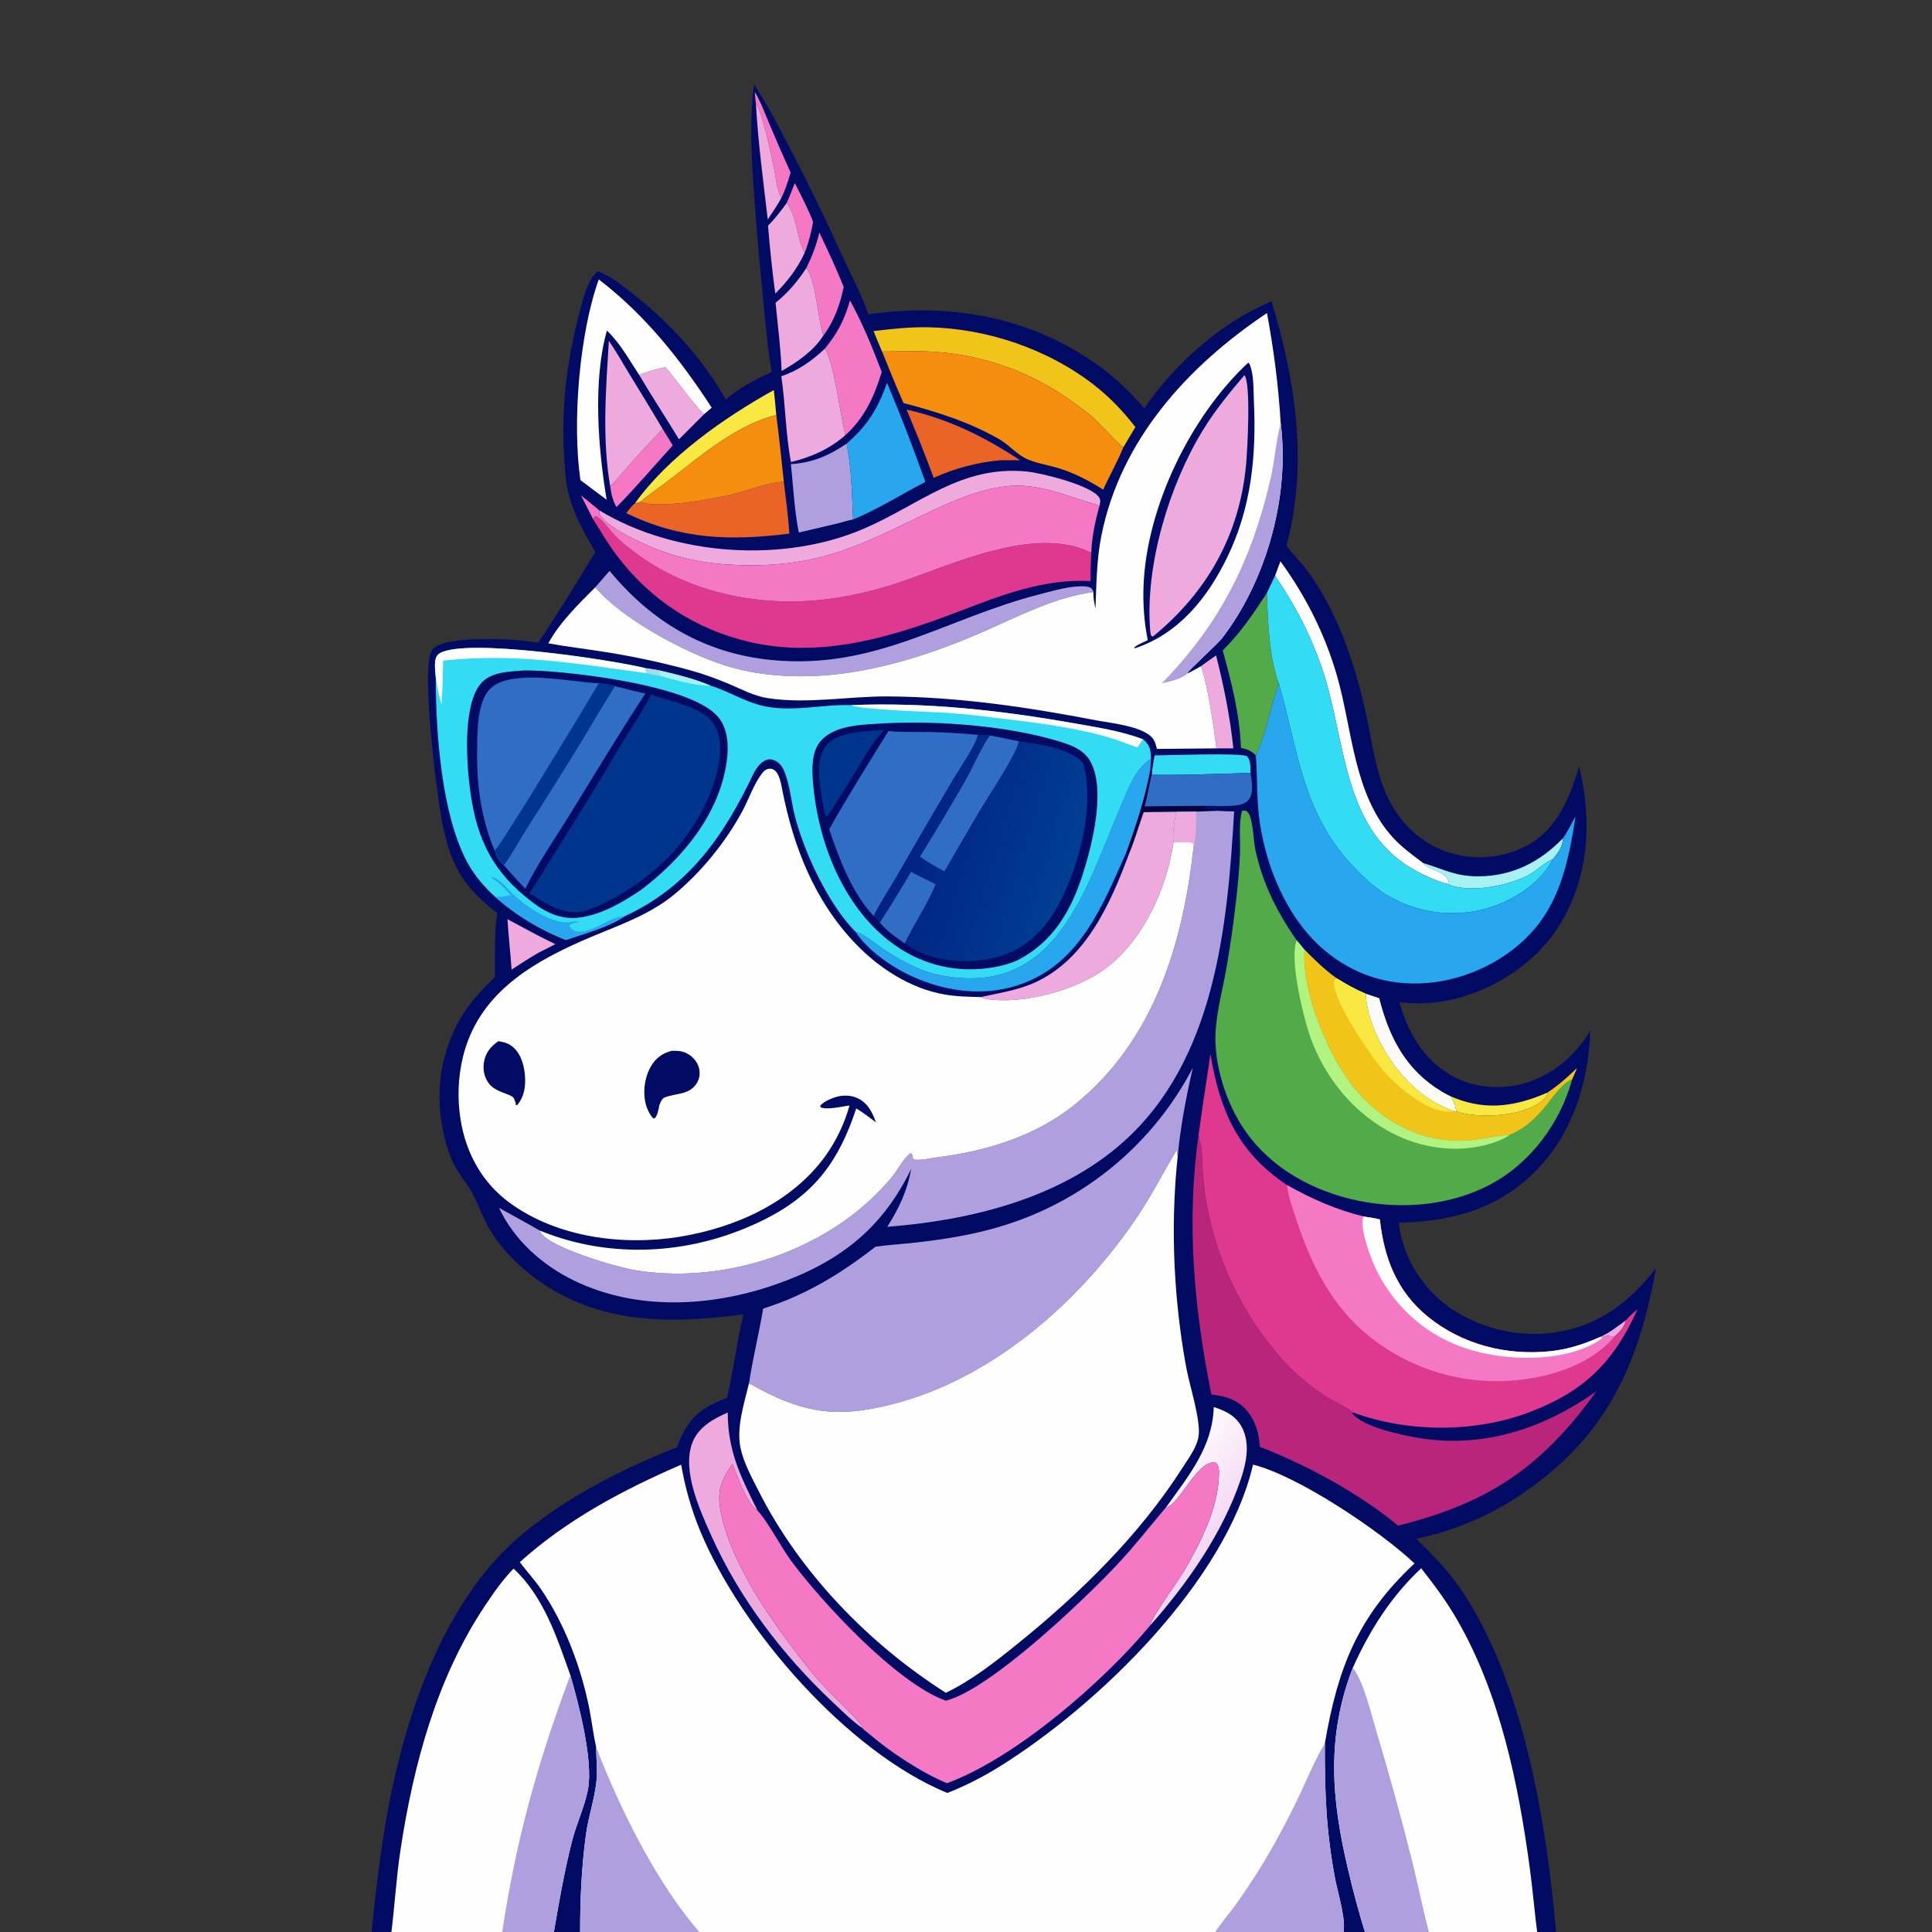 <?xml version="1.0" encoding="utf-8" ?>
<svg xmlns="http://www.w3.org/2000/svg" xmlns:xlink="http://www.w3.org/1999/xlink" width="596" height="596">
	<rect width="100%" height="100%" fill="#333333" stroke="none"/>
	<path fill="#020B64" transform="scale(0.583 0.583)" d="M398.998 44.735C406.122 55.369 411.915 66.697 417.802 78.04Q432.186 105.65 445.033 134.007C449.695 144.145 455.925 155.873 459.477 166.315C503.397 159.948 546.861 167.837 582.971 194.708C591.38 200.965 598.6 208.126 605.494 215.991C622.269 191.851 645.596 171.026 672.778 159.43C685.624 201.293 692.234 245.871 680.746 288.752C683.679 293.145 687.956 296.895 691.165 301.176C699.631 312.47 706.005 324.978 711.1 338.099Q714.803 347.8 717.744 357.759Q720.685 367.718 722.846 377.875C725.386 389.441 727.007 401.497 730.642 412.771C737.088 432.766 751.5 448.44 772.623 452.61C785.889 455.228 800.688 452.64 811.897 444.993C825.24 435.891 831.1 420.491 835.59 405.608C842.473 434.082 840.986 463.621 825.484 489.084C813.251 509.175 791.496 523.334 768.869 528.802C759.355 531.101 750.178 531.288 740.472 530.353C745.11 546.378 753.208 560.84 768.215 569.16C780.22 575.815 794.344 576.903 807.421 572.986C821.975 568.628 833.833 558.261 841.518 545.311C840.583 573.632 831.295 602.352 810.117 622.03C789.754 640.951 767.064 646.07 740.053 647.089Q740.259 648.68 740.544 650.259Q740.829 651.839 741.191 653.402Q741.553 654.965 741.992 656.508Q742.431 658.052 742.946 659.571Q743.461 661.091 744.05 662.584Q744.639 664.076 745.301 665.538Q745.963 667 746.696 668.427Q747.429 669.854 748.232 671.243Q749.035 672.633 749.906 673.981Q750.776 675.329 751.712 676.632Q752.648 677.935 753.647 679.191Q754.646 680.447 755.706 681.651Q756.766 682.856 757.884 684.007Q759.002 685.158 760.176 686.252Q761.349 687.347 762.575 688.382Q763.801 689.417 765.077 690.39Q766.608 691.526 768.192 692.587Q769.776 693.648 771.41 694.63Q773.044 695.613 774.724 696.514Q776.403 697.416 778.125 698.235Q779.846 699.054 781.606 699.788Q783.365 700.522 785.158 701.17Q786.951 701.817 788.774 702.377Q790.596 702.937 792.444 703.407Q794.291 703.877 796.159 704.257Q798.028 704.637 799.912 704.926Q801.797 705.214 803.693 705.411Q805.589 705.607 807.493 705.711Q809.396 705.815 811.303 705.827Q813.209 705.838 815.114 705.757Q817.018 705.675 818.917 705.501Q820.815 705.327 822.703 705.061C845.672 701.755 862.351 689.011 876.262 671.029C867.392 720.88 850.66 759.058 807.577 788.929Q804.315 791.238 800.938 793.376Q797.562 795.514 794.08 797.475Q790.597 799.436 787.018 801.215Q783.44 802.993 779.774 804.586Q776.108 806.178 772.365 807.579Q768.623 808.98 764.812 810.186Q761.002 811.392 757.135 812.4Q753.268 813.408 749.354 814.216C757.493 822.11 765.203 829.847 771.756 839.17C806.125 888.068 818.499 965.331 823.556 1024L813.592 1024L756.569 1024L722.781 1024L710.426 1024L641.912 1024L371.596 1024L306.974 1024L292.781 1024L265.492 1024L206.897 1024L196.484 1024C199.017 998.521 201.958 972.971 207.194 947.882C217.253 899.679 237.629 843.713 276.794 811.429C300.974 791.498 329.302 777.28 358.27 765.745C362.102 754.776 367.295 747.626 377.946 742.526C380.16 741.466 382.435 740.525 384.7 739.582C388.168 725.024 389.879 710.062 393.357 695.475C353.753 700.739 314.996 700.856 281.586 675.144C271.383 667.291 262.358 657.58 256.667 645.957C254.275 641.074 252.396 635.809 249.756 631.068C247.504 627.023 244.516 623.36 242.076 619.421C236.985 611.202 234.411 600.416 233.198 590.924C230.489 569.732 236.054 547.52 249.231 530.61C253.05 525.71 257.399 521.349 261.884 517.069C261.947 506.001 261.445 494.022 263.099 483.07C239.451 465.357 235.694 448.861 231.696 420.818C229.924 408.385 223.033 352.076 228.659 344.058C231.155 340.502 237.926 339.467 242.006 338.973C254.502 337.459 272.486 338.044 284.851 340.082C295.221 324.237 305.247 308.384 314.974 292.139C309.598 282.823 304.035 272.846 301.136 262.452C299.439 256.368 299.068 249.915 298.624 243.636C296.732 216.88 299.794 190.948 306.738 165.077C308.719 157.7 310.429 148.866 316.245 143.49C322.816 145.932 328.602 150.528 334.084 154.816C354.039 170.425 371.597 189.322 384.061 211.454C390.47 205.485 400.38 200.547 408.31 196.805C405.54 179.839 404.255 162.365 402.572 145.249Q400.519 124.286 399.073 103.273C397.636 83.606 396.429 64.37 398.998 44.735Z"/>
	<path fill="#EAD" transform="scale(0.583 0.583)" d="M860.371 698.563C859.49 702.461 856.911 704.863 854.068 707.488C852.133 706.963 850.291 706.426 848.45 707.511C848.235 707.637 848.043 707.797 847.839 707.941L846.895 707.368C851.75 705.205 856.087 701.673 860.371 698.563Z"/>
	<path fill="#F578C5" transform="scale(0.583 0.583)" d="M420.581 96.859C423.955 103.594 427.519 110.361 430.248 117.39C429.249 123.154 427.894 128.462 425.738 133.901C421.398 125.729 421.923 114.809 416.261 107.437C417.763 103.931 419.238 100.429 420.581 96.859Z"/>
	<path fill="#F578C5" transform="scale(0.583 0.583)" d="M399.393 48.668C402.633 53.99 404.845 60.261 407.285 65.993Q412.625 78.738 418.354 91.313C416.986 95.837 415.611 100.401 413.491 104.643C411.08 100.869 410.625 94.303 409.728 89.882C408.455 83.608 403.448 59.137 399.981 54.913C399.736 52.83 399.487 50.764 399.393 48.668Z"/>
	<path fill="#F9E842" transform="scale(0.583 0.583)" d="M818.952 578.066C818.427 580.717 816.56 582.241 814.334 583.723C804.11 590.528 785.389 591.61 773.662 589.008C772.647 588.782 771.664 588.525 770.685 588.172C770.498 587.35 770.293 586.534 770.095 585.715C769.547 583.447 768.874 581.988 767.522 580.073Q768.86 580.656 770.223 581.177C787.254 587.813 802.665 585.193 818.952 578.066Z"/>
	<path fill="#EAD" transform="scale(0.583 0.583)" d="M399.981 54.913C403.448 59.137 408.455 83.608 409.728 89.882C410.625 94.303 411.08 100.869 413.491 104.643C411.394 108.609 408.687 112.362 406.245 116.129C403.888 95.76 401.132 75.394 399.981 54.913Z"/>
	<path fill="#EAD" transform="scale(0.583 0.583)" d="M268.529 486.375C276.919 490.915 285.226 495.496 293.857 499.572C290.938 501.178 287.901 502.616 284.925 504.119C280.085 506.956 275.397 509.998 270.699 513.061C270.106 504.156 269.058 495.292 268.529 486.375Z"/>
	<path fill="#A8F1F2" transform="scale(0.583 0.583)" d="M826.956 443.611C827.116 447.56 824.267 451.687 821.679 454.493C821.619 454.557 821.553 454.614 821.49 454.675C821.306 454.756 821.122 454.834 820.939 454.918C816.621 456.888 813.453 460.441 809.331 462.739C798.964 468.52 779.037 472.517 767.588 468.438C767.232 468.311 766.773 468.061 766.455 467.899L766.706 467.073C765.088 460.366 756.701 461.244 753.056 456.668C764.268 460.043 770.264 463.841 782.753 463.699C800.381 463.499 814.853 456.116 826.956 443.611Z"/>
	<path fill="#EAD" transform="scale(0.583 0.583)" d="M635.403 352.555C638.086 350.656 640.739 348.644 643.489 346.849C647.644 363.298 650.847 379.132 652.621 395.998L643.681 395.99C642.438 386.108 638.853 360.395 635.403 352.555Z"/>
	<path fill="#F578C5" transform="scale(0.583 0.583)" d="M350.592 226.897L355.975 235.681C346.117 246.544 336.487 257.877 326.201 268.328C324.168 264.732 323.447 261.373 322.889 257.355C326.057 254.175 328.865 250.555 331.853 247.2Q341.059 236.898 350.592 226.897Z"/>
	<defs>
		<linearGradient id="gradient_0" gradientUnits="userSpaceOnUse" x1="753.255" y1="553.722" x2="736.794" y2="562.012">
			<stop offset="0" stop-color="#FBFDEE"/>
			<stop offset="1" stop-color="#FAF9FC"/>
		</linearGradient>
	</defs>
	<path fill="url(#gradient_0)" transform="scale(0.583 0.583)" d="M722.569 525.786Q726.2 526.969 729.812 528.207C735.093 548.994 743.953 566.232 762.894 577.592Q765.16 578.922 767.522 580.073C768.874 581.988 769.547 583.447 770.095 585.715C770.293 586.534 770.498 587.35 770.685 588.172L769.483 587.96C761.696 585.598 753.936 580.51 747.934 575.098C735.261 563.671 723.511 543.062 722.569 525.786Z"/>
	<path fill="#33DCF2" transform="scale(0.583 0.583)" d="M610.919 399.714C618.897 399.642 655.335 398.308 659.815 400.091C661.922 402.507 661.615 405.893 661.734 408.923C644.222 409.473 626.888 410.225 609.357 409.966L609.659 407.496Q610.346 403.614 610.919 399.714Z"/>
	<path fill="#F578C5" transform="scale(0.583 0.583)" d="M433.549 123.047C438.045 132.531 442.527 142.068 446.442 151.811C444.487 161.131 441.466 169.873 435.657 177.54C432.654 168.795 431.826 148.091 426.653 141.872C429.651 135.747 432.001 129.706 433.549 123.047Z"/>
	<path fill="#EAD" transform="scale(0.583 0.583)" d="M416.261 107.437C421.923 114.809 421.398 125.729 425.738 133.901C421.784 142.26 416.749 148.849 410.228 155.346Q407.837 137.421 406.387 119.395C410.074 115.796 413.215 111.578 416.261 107.437Z"/>
	<path fill="#EAD" transform="scale(0.583 0.583)" d="M338.222 198.408C342.807 196.506 347.217 195.178 352.101 194.302C359.075 202.31 365.123 211.679 372.515 219.193L359.27 232.479C352.363 221.058 345.034 209.881 338.222 198.408Z"/>
	<path fill="#F9E842" transform="scale(0.583 0.583)" d="M335.968 266.359C353.52 241.753 383.353 220.889 409.463 206.398C409.994 210.759 410.344 215.151 410.755 219.526C389.504 225.176 372.208 240.029 355.17 253.201C349.811 257.344 343.976 261.183 338.844 265.569L335.968 266.359Z"/>
	<path fill="#EAD" transform="scale(0.583 0.583)" d="M426.653 141.872C431.826 148.091 432.654 168.795 435.657 177.54C430.652 185.578 421.678 191.778 413.572 196.296C413.149 184.323 411.54 172.147 410.375 160.216C417.113 154.73 421.864 149.111 426.653 141.872Z"/>
	<path fill="#EA6428" transform="scale(0.583 0.583)" d="M479.697 216.749C501.87 221.644 520.888 231.127 539.773 243.528L529.556 243.516Q524.96 243.916 520.415 244.705Q515.87 245.494 511.408 246.667Q506.946 247.839 502.6 249.387Q498.254 250.934 494.055 252.845Q487.298 234.629 479.697 216.749Z"/>
	<path fill="#306DC5" transform="scale(0.583 0.583)" d="M608.635 407.446L609.659 407.496L609.357 409.966C626.888 410.225 644.222 409.473 661.734 408.923C662.283 413.179 663.59 419.3 660.855 422.996C659.238 425.182 656.403 425.935 653.833 426.207C648.918 426.726 643.723 426.429 638.778 426.384L638.38 427.455C640.526 428.675 642.358 427.508 644.613 429.051L632.944 429.462L622.508 429.566L605.182 429.764C602.579 437.035 600.427 444.705 597.417 451.792L595.563 452.004C600.979 437.288 605.716 422.876 608.635 407.446Z"/>
	<path fill="#020041" transform="scale(0.583 0.583)" d="M608.635 407.446L609.659 407.496L609.357 409.966C608.061 415.519 607.146 421.172 605.667 426.679Q622.222 426.445 638.778 426.384L638.38 427.455C640.526 428.675 642.358 427.508 644.613 429.051L632.944 429.462L622.508 429.566L605.182 429.764C602.579 437.035 600.427 444.705 597.417 451.792L595.563 452.004C600.979 437.288 605.716 422.876 608.635 407.446Z"/>
	<path fill="#F578C5" transform="scale(0.583 0.583)" d="M436.385 184.566C443.145 176.381 446.864 169.212 449.77 158.999C456.274 170.748 461.813 184.269 466.55 196.838C462.659 209.699 457.491 221.096 447.302 230.295C444.659 220.081 441.317 191.312 436.385 184.566Z"/>
	<path fill="#B09FDE" transform="scale(0.583 0.583)" d="M447.986 234.736C450.625 247.844 450.807 261.561 451.403 274.88C448.47 275.384 445.455 276.448 442.539 277.137L422.693 281.764C420.263 269.994 419.831 257.531 418.465 245.582C429.714 244.944 438.743 241.052 447.986 234.736Z"/>
	<defs>
		<linearGradient id="gradient_1" gradientUnits="userSpaceOnUse" x1="647.843" y1="809.88" x2="613.707" y2="782.435">
			<stop offset="0" stop-color="#F4D6F3"/>
			<stop offset="1" stop-color="#FEFAFE"/>
		</linearGradient>
	</defs>
	<path fill="url(#gradient_1)" transform="scale(0.583 0.583)" d="M642.241 744.542C648.561 746.515 654.017 749.218 657.22 755.375C661.594 763.786 659.493 774.023 656.625 782.553C647.042 811.063 628.394 837.745 608.617 860.095C608.705 856.718 623.408 836.611 626.339 831.63C635.003 816.907 644.314 798.645 644.96 781.392C645.052 778.929 645.284 775.973 643.51 774.056C634.085 771.559 624.35 795.535 617.708 797.359C617.515 797.412 617.31 797.406 617.112 797.43C628.88 780.993 641.657 765.69 642.241 744.542Z"/>
	<path fill="#EAD" transform="scale(0.583 0.583)" d="M322.889 257.355C318.519 232.159 320.625 205.747 322.173 180.366C325.994 185.852 329.315 191.837 332.803 197.546Q341.815 212.151 350.592 226.897Q341.059 236.898 331.853 247.2C328.865 250.555 326.057 254.175 322.889 257.355Z"/>
	<path fill="#FEFEFE" transform="scale(0.583 0.583)" d="M677.529 297.007C691.016 315.585 701.054 335.468 707.442 357.548C715.645 385.903 716.191 420.561 737.224 443.378C741.894 448.445 747.569 452.536 753.056 456.668C756.701 461.244 765.088 460.366 766.706 467.073L766.455 467.899C760.701 466.446 754.919 463.813 749.687 461.038C711.564 440.815 712.28 395.554 701.335 359.287C695.402 339.627 686.299 321.58 674.679 304.67L677.529 297.007Z"/>
	<path fill="#EAD" transform="scale(0.583 0.583)" d="M436.385 184.566C441.317 191.312 444.659 220.081 447.302 230.295C438.874 237.643 429.327 241.846 418.534 244.491C415.66 229.616 415.654 214.101 413.425 199.099C422.312 196.121 429.608 190.971 436.385 184.566Z"/>
	<path fill="#53AA48" transform="scale(0.583 0.583)" d="M646.993 344.163C656.374 334.944 663.217 324.723 670.357 313.785C670.917 329.091 671.434 347.23 676.697 361.718C672.262 374.276 670.238 387.689 664.523 399.768C661.976 397.086 660.126 396.533 656.637 395.736C656.059 378.392 651.619 360.795 646.993 344.163Z"/>
	<path fill="#EAD" transform="scale(0.583 0.583)" d="M385.078 747.421C385.117 768.085 391.991 781.377 400.835 799.313C395.13 795.909 390.184 780.975 387.586 774.654C382.042 782.243 379.487 788.258 381.005 797.804C385.113 823.64 404.726 852.574 420.332 873.235C425.127 879.584 430.059 885.944 435.525 891.734C441.819 898.401 448.68 904.614 454.728 911.5C455.54 912.424 456.251 913.145 456.363 914.439C450.766 910.595 445.6 905.359 440.651 900.711C414.044 875.725 391.204 845.731 376.258 812.308C370.227 798.819 360.538 777.63 366.516 762.986C369.756 755.048 377.622 750.67 385.078 747.421Z"/>
	<path fill="#EA6428" transform="scale(0.583 0.583)" d="M414.757 254.933C415.804 264.019 417.145 273.226 417.675 282.353C386.755 286.246 360.163 285.562 331.369 271.507C332.658 269.972 334.349 267.441 335.968 266.359L338.844 265.569C348.441 269.386 378.212 264 389.283 261.115C397.33 259.019 406.518 255.301 414.757 254.933Z"/>
	<path fill="#29A7EE" transform="scale(0.583 0.583)" d="M469.357 202.536Q480.256 228.467 489.628 254.988C476.881 261.59 464.682 269.406 451.403 274.88C450.807 261.561 450.625 247.844 447.986 234.736C458.875 225.396 464.687 216.017 469.357 202.536Z"/>
	<path fill="#F58D0E" transform="scale(0.583 0.583)" d="M410.755 219.526C412.327 231.288 413.462 243.136 414.757 254.933C406.518 255.301 397.33 259.019 389.283 261.115C378.212 264 348.441 269.386 338.844 265.569C343.976 261.183 349.811 257.344 355.17 253.201C372.208 240.029 389.504 225.176 410.755 219.526Z"/>
	<path fill="#29A7EE" transform="scale(0.583 0.583)" d="M452.662 493.011C456.774 493.837 463.865 499.871 467.67 502.371C476.752 508.339 486.612 513.902 497.389 516.025C558.965 528.156 573.951 471.237 592.981 426.81C596.62 418.315 600.509 407.085 608.613 401.801C608.761 401.705 608.913 401.612 609.062 401.517L608.635 407.446C605.716 422.876 600.979 437.288 595.563 452.004C583.277 479.258 571.867 508.688 541.605 520.256C522.376 527.607 501.447 525.114 482.962 516.779C472.126 511.894 459.26 503.079 452.662 493.011Z"/>
	<path fill="#F0C419" transform="scale(0.583 0.583)" d="M462.228 175.174C471.741 174.048 481.15 173.012 490.751 173.161C522.054 173.648 554.838 184.738 579.46 204.138C587.509 210.48 594.533 217.885 600.785 225.983L594.393 236.705C589.244 232.481 584.823 227.174 580.08 222.495C576.292 218.759 571.726 215.606 567.394 212.519Q565.471 211.12 563.501 209.787Q561.532 208.454 559.518 207.189Q557.504 205.924 555.448 204.729Q553.392 203.534 551.296 202.41Q549.2 201.285 547.067 200.233Q544.934 199.181 542.767 198.203Q540.599 197.224 538.399 196.321Q536.2 195.417 533.97 194.589Q531.741 193.761 529.484 193.009Q527.228 192.258 524.947 191.584Q522.667 190.91 520.364 190.315Q518.062 189.719 515.74 189.203Q513.419 188.686 511.081 188.249Q508.743 187.813 506.392 187.456Q504.04 187.099 501.678 186.823Q499.316 186.547 496.946 186.352C487.013 185.436 476.716 185.959 466.738 186.014C465.214 182.414 463.621 178.826 462.228 175.174Z"/>
	<path fill="#EAD" transform="scale(0.583 0.583)" d="M317.174 270.088C356.952 294.125 414.235 298.147 456.978 279.805C486.684 267.057 508.356 246.145 543.187 249.484C550.6 250.194 577.541 256.689 581.635 263.285C582.576 264.801 582.083 265.884 581.823 267.535C565.404 262.96 549.511 255.17 532.023 257.354C517.02 259.227 502.72 265.618 489.2 272.114C456.278 287.931 435.719 298.947 397.939 299.088C380.648 299.152 364.31 297.104 348.077 290.839C340.251 287.818 321.583 279.469 317.194 272.225C317.18 271.519 317.132 270.792 317.174 270.088Z"/>
	<path fill="#FEFEFE" transform="scale(0.583 0.583)" d="M316.828 147.855C341.208 166.478 360.009 190.161 376.598 215.73L372.515 219.193C365.123 211.679 359.075 202.31 352.101 194.302C347.217 195.178 342.807 196.506 338.222 198.408C332.891 190.347 328.196 181.652 321.135 174.927C313.62 201.472 316.481 237.425 321.008 264.426C316.37 260.971 311.679 257.569 307.124 254.006C302.704 223.72 306.538 176.587 316.828 147.855Z"/>
	<path fill="#B09FDE" transform="scale(0.583 0.583)" d="M322.538 302.074C344.962 329.21 373.105 345.837 408.408 349.252C463.721 354.603 500.258 327.079 550.768 314.278C557.991 312.448 566.582 309.831 574.04 310.285C575.52 310.375 577.194 310.674 578.067 312C578.277 312.319 578.43 312.871 578.548 313.242C558.527 316.057 541.236 324.957 523.077 333.031C488.091 348.587 448.808 360.754 410.105 357.232Q403.243 356.675 396.486 355.353Q389.73 354.031 383.164 351.961C362.253 345.282 328.812 327.288 314.998 310.741L322.538 302.074Z"/>
	<path fill="#EAD" transform="scale(0.583 0.583)" d="M605.182 429.764L622.508 429.566C621.335 434.657 620.456 440.56 620.937 445.779C617.482 469.963 605.058 497.245 585.277 512.228C569.795 523.955 541.517 531.54 522.354 528.671C521.064 528.478 520.138 528.218 518.991 527.579C528.675 525.407 538.694 523.975 547.78 519.805C574.731 507.434 587.646 477.947 597.417 451.792C600.427 444.705 602.579 437.035 605.182 429.764Z"/>
	<path fill="#F58D0E" transform="scale(0.583 0.583)" d="M466.738 186.014C476.716 185.959 487.013 185.436 496.946 186.352Q499.316 186.547 501.678 186.823Q504.04 187.099 506.392 187.456Q508.743 187.813 511.081 188.249Q513.419 188.686 515.74 189.203Q518.062 189.719 520.364 190.315Q522.667 190.91 524.947 191.584Q527.228 192.258 529.484 193.009Q531.741 193.761 533.97 194.589Q536.2 195.417 538.399 196.321Q540.599 197.224 542.767 198.203Q544.934 199.181 547.067 200.233Q549.2 201.285 551.296 202.41Q553.392 203.534 555.448 204.729Q557.504 205.924 559.518 207.189Q561.532 208.454 563.501 209.787Q565.471 211.12 567.394 212.519C571.726 215.606 576.292 218.759 580.08 222.495C584.823 227.174 589.244 232.481 594.393 236.705C591.344 244.259 587.108 251.61 583.75 259.093C575.957 254.222 568.139 250.067 559.259 247.471C554.104 245.964 548.411 245.123 543.497 242.934C538.014 240.492 534.052 235.483 528.868 232.488C512.908 223.271 495.766 217.943 478.063 213.241C474.086 204.258 470.427 195.117 466.738 186.014Z"/>
	<path fill="#33DCF2" transform="scale(0.583 0.583)" d="M670.357 313.785L674.679 304.67C686.299 321.58 695.402 339.627 701.335 359.287C712.28 395.554 711.564 440.815 749.687 461.038C754.919 463.813 760.701 466.446 766.455 467.899C766.773 468.061 767.232 468.311 767.588 468.438C779.037 472.517 798.964 468.52 809.331 462.739C813.453 460.441 816.621 456.888 820.939 454.918C821.122 454.834 821.306 454.756 821.49 454.675C821.282 455.259 821.291 455.288 820.945 455.929C814.613 467.662 799.915 476.803 787.473 480.476Q785.878 480.944 784.262 481.333Q782.647 481.721 781.014 482.03Q779.381 482.339 777.734 482.566Q776.088 482.794 774.433 482.94Q772.777 483.087 771.116 483.151Q769.456 483.216 767.794 483.198Q766.132 483.181 764.473 483.081Q762.814 482.982 761.162 482.801Q759.51 482.62 757.869 482.357Q756.228 482.095 754.602 481.752Q752.975 481.409 751.368 480.987Q749.761 480.564 748.176 480.063Q746.592 479.561 745.034 478.982Q743.476 478.403 741.948 477.748Q740.421 477.093 738.928 476.364Q737.435 475.634 735.979 474.832C728.587 470.794 722.641 465.332 716.823 459.298C688.765 430.199 687.228 397.775 676.697 361.718C671.434 347.23 670.917 329.091 670.357 313.785Z"/>
	<path fill="#DE388F" transform="scale(0.583 0.583)" d="M313.916 274.842L314.502 273.371C315.63 273.141 315.651 273.191 316.559 273.848C319.847 276.228 322.383 280.183 325.157 283.135C328.33 286.51 332.304 289.576 335.994 292.357C364.236 313.641 401.616 321.301 436.349 317.184Q445.354 316.104 454.218 314.187Q463.082 312.27 471.728 309.532C501.963 299.918 546.63 277.269 577.441 292.439Q576.994 299.945 577.017 307.465C552.285 306.113 529.831 314.954 507.21 323.611C471.885 337.13 434.578 348.518 396.55 339.68C368.152 333.081 344.111 317.361 326.478 294.081C321.867 287.994 317.96 281.315 313.916 274.842Z"/>
	<path fill="#F578C5" transform="scale(0.583 0.583)" d="M317.174 270.088C317.132 270.792 317.18 271.519 317.194 272.225C321.583 279.469 340.251 287.818 348.077 290.839C364.31 297.104 380.648 299.152 397.939 299.088C435.719 298.947 456.278 287.931 489.2 272.114C502.72 265.618 517.02 259.227 532.023 257.354C549.511 255.17 565.404 262.96 581.823 267.535C579.509 275.646 577.757 283.988 577.441 292.439C546.63 277.269 501.963 299.918 471.728 309.532Q463.082 312.27 454.218 314.187Q445.354 316.104 436.349 317.184C401.616 321.301 364.236 313.641 335.994 292.357C332.304 289.576 328.33 286.51 325.157 283.135C322.383 280.183 319.847 276.228 316.559 273.848C315.651 273.191 315.63 273.141 314.502 273.371L313.916 274.842Q310.635 268.519 307.44 262.152Q312.362 266.052 317.174 270.088Z"/>
	<path fill="#29A7EE" transform="scale(0.583 0.583)" d="M676.697 361.718C687.228 397.775 688.765 430.199 716.823 459.298C722.641 465.332 728.587 470.794 735.979 474.832Q737.435 475.634 738.928 476.364Q740.421 477.093 741.948 477.748Q743.476 478.403 745.034 478.982Q746.592 479.561 748.176 480.063Q749.761 480.564 751.368 480.987Q752.975 481.409 754.602 481.752Q756.228 482.095 757.869 482.357Q759.51 482.62 761.162 482.801Q762.814 482.982 764.473 483.081Q766.132 483.181 767.794 483.198Q769.456 483.216 771.116 483.151Q772.777 483.087 774.432 482.94Q776.088 482.794 777.734 482.566Q779.381 482.339 781.014 482.03Q782.647 481.721 784.263 481.333Q785.878 480.944 787.473 480.476C799.915 476.803 814.613 467.662 820.945 455.929C821.291 455.288 821.282 455.259 821.49 454.675C821.553 454.614 821.619 454.557 821.679 454.493C824.267 451.687 827.116 447.56 826.956 443.611C829.558 440.206 831.404 435.803 833.676 432.102C830.42 453.03 826.263 474.675 812.146 491.373C798.296 507.756 776.589 518.357 755.313 520.126C734.825 521.828 716.213 515.884 700.521 502.534C680.491 485.492 669.067 457.001 666.133 431.383C664.937 420.937 665.359 410.275 664.523 399.768C670.238 387.689 672.262 374.276 676.697 361.718Z"/>
	<path fill="#B9257B" transform="scale(0.583 0.583)" d="M641.018 737.909C631.754 692.238 627.652 646.349 634.289 599.992C634.173 603.013 635.753 605.464 635.878 608.51C636.196 616.298 636.466 623.882 637.582 631.616Q638.033 634.697 638.598 637.76Q639.163 640.823 639.84 643.862Q640.518 646.902 641.307 649.915Q642.096 652.927 642.996 655.909Q643.896 658.89 644.905 661.836Q645.914 664.783 647.031 667.69Q648.148 670.597 649.372 673.461Q650.595 676.324 651.924 679.141Q653.252 681.958 654.683 684.724Q656.115 687.49 657.647 690.201Q659.18 692.912 660.811 695.565Q662.443 698.217 664.171 700.808Q665.899 703.399 667.722 705.924Q669.545 708.449 671.459 710.905Q673.374 713.362 675.378 715.746Q677.381 718.13 679.472 720.438Q682.131 723.311 684.984 725.993Q687.836 728.675 690.868 731.153Q693.9 733.63 697.096 735.891Q700.292 738.152 703.638 740.186C707.376 742.463 712.408 744.475 715.655 747.298L715.781 748.088C721.568 755.199 741.338 759.262 750.269 760.79C784.667 766.672 816.815 755.89 844.729 736.191C815.866 776.276 787.967 795.209 739.775 807.285C719.374 790.297 691.391 775.112 666.662 765.601C666.2 758.794 664.564 752.344 660.168 746.927C654.975 740.525 648.802 738.82 641.018 737.909Z"/>
	<path fill="#B09FDE" transform="scale(0.583 0.583)" d="M644.613 429.051C647.422 429.242 650.208 429.345 653.023 429.372C649.541 490.367 642.932 561.145 594.135 604.475C560.488 634.352 513.25 645.771 469.507 649.163C475.771 639.125 480.056 630.225 482.167 618.46C466.626 650.632 443.462 668.18 410.221 679.724C376.204 691.538 337.14 693.682 304.023 677.742C287.034 669.564 272.14 656.308 264.041 639.105C271.254 643.117 278.526 647.052 285.677 651.174C285.76 651.607 285.741 651.715 285.989 652.107C291.218 660.387 326.457 670.518 336.097 672.114C379.131 679.242 428.094 664.793 460.168 635.207C464.313 631.383 468.463 627.095 472.03 622.728C475.073 619.002 478.046 612.885 481.911 610.134C483.016 610.882 482.922 612.213 483.186 613.489C483.466 613.544 483.919 613.646 484.226 613.668C488.221 613.956 493.182 612.723 497.213 612.204C522.443 608.962 548.204 600.932 568.319 584.803C610.826 550.718 626.09 498.975 631.734 446.876L631.04 445.888C627.742 445.393 624.268 445.683 620.937 445.779C620.456 440.56 621.335 434.657 622.508 429.566L632.944 429.462L644.613 429.051Z"/>
	<path fill="#EAD" transform="scale(0.583 0.583)" d="M622.508 429.566L632.944 429.462C632.897 433.164 633.026 443.955 631.734 446.876L631.04 445.888C627.742 445.393 624.268 445.683 620.937 445.779C620.456 440.56 621.335 434.657 622.508 429.566Z"/>
	<path fill="#F578C5" transform="scale(0.583 0.583)" d="M617.112 797.43C617.31 797.406 617.515 797.412 617.708 797.359C624.35 795.535 634.085 771.559 643.51 774.056C645.284 775.973 645.052 778.929 644.96 781.392C644.314 798.645 635.003 816.907 626.339 831.63C623.408 836.611 608.705 856.718 608.617 860.095C583.973 889.76 537.565 930.138 501.086 943.564C488.027 938.216 470.943 927.015 460.229 917.728C459.093 916.744 457.25 915.6 456.363 914.439C456.251 913.145 455.54 912.424 454.728 911.5C448.68 904.614 441.819 898.401 435.525 891.734C430.059 885.944 425.127 879.584 420.332 873.235C404.726 852.574 385.113 823.64 381.005 797.804C379.487 788.258 382.042 782.243 387.586 774.654C390.184 780.975 395.13 795.909 400.835 799.313C405.712 804.241 413.571 819.101 418.709 826.017C435.142 848.138 474.503 890.634 500.487 899.921C524.262 893.766 573.756 846.425 591.263 827.766C600.343 818.089 608.537 807.559 617.112 797.43Z"/>
	<path fill="#B09FDE" transform="scale(0.583 0.583)" d="M463.252 659.687C469.695 658.715 476.285 658.4 482.767 657.686C499.076 655.89 514.983 653.459 530.689 648.58Q532.693 647.965 534.682 647.301Q536.67 646.637 538.642 645.924Q540.613 645.211 542.567 644.449Q544.52 643.688 546.454 642.878Q548.387 642.068 550.301 641.21Q552.214 640.353 554.105 639.448Q555.996 638.544 557.865 637.593Q559.733 636.641 561.577 635.644Q563.421 634.647 565.24 633.605Q567.059 632.562 568.852 631.475Q570.644 630.388 572.41 629.257Q574.175 628.126 575.911 626.951Q577.648 625.776 579.355 624.559Q581.062 623.342 582.738 622.083Q584.414 620.824 586.059 619.524Q587.704 618.223 589.316 616.883Q590.927 615.542 592.506 614.162Q594.084 612.782 595.628 611.364Q597.171 609.945 598.679 608.489Q600.187 607.032 601.659 605.539Q603.13 604.045 604.564 602.516Q605.998 600.987 607.394 599.422Q608.79 597.858 610.146 596.259Q611.503 594.661 612.819 593.029Q614.136 591.398 615.412 589.734Q616.687 588.071 617.922 586.376Q619.156 584.681 620.348 582.956Q621.54 581.232 622.688 579.478Q623.837 577.724 624.942 575.943Q626.047 574.161 627.108 572.352Q628.168 570.544 629.184 568.71Q630.199 566.876 631.169 565.017C627.642 580.536 624.575 596.246 623.154 612.108C623.039 610.927 622.98 609.721 622.729 608.561L622.716 608.563L622.421 609.239L622.108 609.36C614.375 622.477 608.644 634.011 599.8 646.759C569.7 690.145 524.737 729.394 472.767 742.869C441.64 750.94 423.887 747.503 396.331 731.948C398.304 718.77 401.618 705.623 403.822 692.438C426.265 685.337 444.761 674.104 463.252 659.687Z"/>
	<path fill="#FEFEFE" transform="scale(0.583 0.583)" d="M271.763 830.017C287.785 844.949 294.647 866.338 301.789 886.392C306.172 901.395 314.095 931.904 311.063 947.118C309.232 956.307 305.086 964.881 302.759 973.934C298.509 990.475 295.677 1007.19 292.781 1024L265.492 1024L206.897 1024C208.838 1008.96 209.644 993.809 211.927 978.78C218.757 933.802 231.107 887.817 256.645 849.635C261.281 842.705 265.899 835.991 271.763 830.017Z"/>
	<path fill="#B09FDE" transform="scale(0.583 0.583)" d="M301.789 886.392C306.172 901.395 314.095 931.904 311.063 947.118C309.232 956.307 305.086 964.881 302.759 973.934C298.509 990.475 295.677 1007.19 292.781 1024L265.492 1024C272.907 973.897 284.205 933.552 301.789 886.392Z"/>
	<path fill="#DE388F" transform="scale(0.583 0.583)" d="M634.289 599.992C636.155 585.872 638.513 571.831 640.471 557.725C645.214 586.163 654.028 607.862 678.089 625.023L681.046 627.114C694.097 634.418 706.827 640.121 721.4 643.683C724.3 644.157 727.294 644.5 730.132 645.263C732.34 665.676 739.19 683.471 755.579 696.749C773.877 711.573 797.367 717.455 820.614 714.962C829.886 713.968 838.409 711.132 846.895 707.368L847.839 707.941C848.043 707.797 848.235 707.637 848.45 707.511C850.291 706.426 852.133 706.963 854.068 707.488C856.911 704.863 859.49 702.461 860.371 698.563C862.239 696.366 864.325 694.579 866.516 692.718C854.012 720.652 838.383 736.186 809.416 747.197C780.32 758.256 744.909 758.081 715.655 747.298C712.408 744.475 707.376 742.463 703.638 740.186Q700.292 738.152 697.096 735.891Q693.9 733.63 690.868 731.153Q687.836 728.675 684.984 725.993Q682.131 723.311 679.472 720.438Q677.381 718.13 675.378 715.746Q673.374 713.362 671.459 710.905Q669.545 708.449 667.722 705.924Q665.899 703.399 664.171 700.808Q662.443 698.217 660.811 695.564Q659.18 692.912 657.647 690.201Q656.115 687.49 654.683 684.724Q653.252 681.958 651.924 679.141Q650.595 676.324 649.372 673.461Q648.148 670.597 647.031 667.69Q645.914 664.783 644.905 661.836Q643.896 658.89 642.996 655.909Q642.096 652.927 641.307 649.915Q640.518 646.902 639.84 643.862Q639.163 640.823 638.598 637.76Q638.033 634.697 637.582 631.616C636.466 623.882 636.196 616.298 635.878 608.51C635.753 605.464 634.173 603.013 634.289 599.992Z"/>
	<path fill="#F578C5" transform="scale(0.583 0.583)" d="M681.046 627.114C694.097 634.418 706.827 640.121 721.4 643.683C724.3 644.157 727.294 644.5 730.132 645.263C732.34 665.676 739.19 683.471 755.579 696.749C773.877 711.573 797.367 717.455 820.614 714.962C829.886 713.968 838.409 711.132 846.895 707.368L847.839 707.941C848.043 707.797 848.235 707.637 848.45 707.511C850.291 706.426 852.133 706.963 854.068 707.488C842.363 721.18 822.987 727.877 805.621 729.968Q804.283 730.138 802.941 730.275Q801.599 730.412 800.255 730.516Q798.91 730.619 797.563 730.689Q796.216 730.758 794.867 730.794Q793.519 730.83 792.17 730.832Q790.821 730.834 789.473 730.803Q788.124 730.771 786.777 730.706Q785.43 730.641 784.085 730.542Q782.74 730.443 781.397 730.31Q780.055 730.177 778.717 730.011Q777.378 729.845 776.044 729.645Q774.71 729.446 773.381 729.213Q772.053 728.98 770.731 728.714Q769.408 728.448 768.093 728.149Q766.778 727.85 765.47 727.518Q764.163 727.186 762.864 726.821Q761.566 726.457 760.277 726.06Q758.988 725.663 757.709 725.234Q756.43 724.805 755.162 724.344Q753.895 723.883 752.639 723.391Q751.383 722.899 750.14 722.375Q748.897 721.851 747.668 721.297Q746.438 720.742 745.223 720.157Q744.008 719.572 742.808 718.956Q741.607 718.341 740.423 717.696Q739.239 717.05 738.071 716.376Q736.903 715.701 735.752 714.997Q734.601 714.293 733.469 713.561Q732.336 712.829 731.222 712.069Q730.108 711.308 729.013 710.52Q727.918 709.732 726.844 708.917Q725.769 708.102 724.715 707.26C705.009 691.598 694.125 669.779 686.288 646.408C684.242 640.308 681.778 633.504 681.046 627.114Z"/>
	<path fill="#FEFEFE" transform="scale(0.583 0.583)" d="M721.4 643.683C724.3 644.157 727.294 644.5 730.132 645.263C732.34 665.676 739.19 683.471 755.579 696.749C773.877 711.573 797.367 717.455 820.614 714.962C829.886 713.968 838.409 711.132 846.895 707.368L847.839 707.941C846.514 709.095 844.947 710.101 843.4 710.937C824.944 720.91 796.77 720.035 777.233 713.995C756.1 707.461 739.191 693.074 729.044 673.512C725.791 667.242 719.202 650.51 721.4 643.683Z"/>
	<path fill="#53AA48" transform="scale(0.583 0.583)" d="M831.925 570.991Q831.728 571.73 831.514 572.465C825.138 594.558 809.959 615.047 789.719 626.143C765.773 639.271 735.696 640.71 709.737 633.122C686.31 626.274 665.903 612.439 654.158 590.69C647.911 579.123 643.655 564.98 643.168 551.807C642.697 539.041 646.415 526.349 648.673 513.875Q652.014 494.961 654.145 475.873Q655.545 463.829 656.143 451.719C656.457 445.035 655.347 435.246 657.226 429.059C657.892 428.822 658.45 428.927 659.147 428.964C659.719 429.334 659.808 429.349 660.329 429.911C663.021 432.815 663.243 444.932 664.194 449.358Q665.702 456.373 668.03 463.16C672.308 475.511 678.649 486.926 686.181 497.567L690.274 502.554C695.681 507.991 700.944 513.219 707.249 517.639C712.214 520.726 717.176 523.515 722.569 525.786C723.511 543.062 735.261 563.671 747.934 575.098C753.936 580.51 761.696 585.598 769.483 587.96L770.685 588.172C771.664 588.525 772.647 588.782 773.662 589.008C785.389 591.61 804.11 590.528 814.334 583.723C816.56 582.241 818.427 580.717 818.952 578.066C824.671 574.35 829.496 569.944 834.416 565.265L831.925 570.991Z"/>
	<path fill="#B0F381" transform="scale(0.583 0.583)" d="M686.181 497.567L690.274 502.554C688.756 525.263 703.258 560.38 717.918 577.287C730.677 592 748.16 602.163 767.781 603.494C779.476 604.287 787.993 601.443 799.056 600.319C797.393 601.671 795.372 602.63 793.398 603.445C777.385 610.058 758.072 608.862 742.29 602.195C719.883 592.73 703.227 573.941 694.345 551.522C690.265 541.223 681.86 507.548 686.181 497.567Z"/>
	<path fill="#F0C419" transform="scale(0.583 0.583)" d="M690.274 502.554C695.681 507.991 700.944 513.219 707.249 517.639C712.214 520.726 717.176 523.515 722.569 525.786C723.511 543.062 735.261 563.671 747.934 575.098C753.936 580.51 761.696 585.598 769.483 587.96L770.685 588.172C771.664 588.525 772.647 588.782 773.662 589.008C785.389 591.61 804.11 590.528 814.334 583.723C816.56 582.241 818.427 580.717 818.952 578.066C824.671 574.35 829.496 569.944 834.416 565.265L831.925 570.991C822.184 574.722 817.344 592.603 799.056 600.319C787.993 601.443 779.476 604.287 767.781 603.494C748.16 602.163 730.677 592 717.918 577.287C703.258 560.38 688.756 525.263 690.274 502.554Z"/>
	<path fill="#F9E842" transform="scale(0.583 0.583)" d="M707.249 517.639C712.214 520.726 717.176 523.515 722.569 525.786C723.511 543.062 735.261 563.671 747.934 575.098C753.936 580.51 761.696 585.598 769.483 587.96C769.326 587.991 769.171 588.03 769.013 588.053C761.01 589.24 752.792 584.22 746.561 579.753Q742.682 577.01 739.153 573.828Q735.624 570.646 732.495 567.071C725.016 558.513 706.902 531.54 705.859 520.795C705.709 519.256 706.296 518.763 707.249 517.639Z"/>
	<path fill="#FEFEFE" transform="scale(0.583 0.583)" d="M715.808 882.517C724.705 862.685 736.05 844.779 752 829.842C758.886 838.549 765.41 847.366 770.974 856.991C793.822 896.513 803.462 944.014 809.511 988.726C811.099 1000.46 812.029 1012.27 813.592 1024L756.569 1024L722.781 1024C719.107 1012.56 716.023 1000.64 713.255 988.947C704.476 951.862 701.739 919.008 715.808 882.517Z"/>
	<path fill="#B09FDE" transform="scale(0.583 0.583)" d="M715.808 882.517C721.279 888.921 725.689 907.276 728.225 915.833Q738.553 950.17 747.271 984.951C750.504 997.902 753.014 1011.15 756.569 1024L722.781 1024C719.107 1012.56 716.023 1000.64 713.255 988.947C704.476 951.862 701.739 919.008 715.808 882.517Z"/>
	<path fill="#FEFEFE" transform="scale(0.583 0.583)" d="M670.407 165.641C673.984 185.016 676.526 204.232 677.656 223.901C682.585 262.211 670.236 306.967 646.771 337.539C644.221 340.861 628.691 354.899 628.449 355.957L628.61 356.248C630.908 355.132 633.158 353.781 635.403 352.555C638.853 360.395 642.438 386.108 643.681 395.99L612.192 396.282C611.729 394.65 611.314 392.748 610.384 391.316C605.822 384.296 587.784 382.641 580.095 381.164C543.847 374.203 507.417 368.798 470.438 368.5C449.221 368.329 427.285 372.654 406.22 369.411C398.928 368.288 392.392 364.706 385.663 361.879C379.158 359.146 372.392 356.658 365.589 354.781Q343.215 348.615 320.286 345.019C310.249 343.393 300.132 342.24 290.13 340.416C296.269 329.16 306.042 319.773 314.998 310.741C328.812 327.288 362.253 345.282 383.164 351.961Q389.73 354.031 396.486 355.353Q403.243 356.675 410.105 357.232C448.808 360.754 488.091 348.587 523.077 333.031C541.236 324.957 558.527 316.057 578.548 313.242C578.512 316.348 578.999 319.021 579.649 322.042C580.185 309.238 580.236 296.299 582.739 283.692C592.859 232.729 628.399 193.791 670.407 165.641Z"/>
	<path fill="#B09FDE" transform="scale(0.583 0.583)" d="M677.656 223.901C682.585 262.211 670.236 306.967 646.771 337.539C644.221 340.861 628.691 354.899 628.449 355.957L628.61 356.248C624.981 359.345 619.272 360.556 614.76 361.581C645.78 329.796 662.458 296.119 672.314 253.237C674.48 243.81 675.136 234.057 677.457 224.69L677.656 223.901Z"/>
	<path fill="#020B64" transform="scale(0.583 0.583)" d="M660.493 191.892C661.164 192.495 660.998 192.219 661.367 193.12C663.552 198.459 663.214 206.541 663.482 212.239C664.839 241.099 662.134 268.832 649.219 295.212C638.773 316.55 623.834 335.133 600.782 342.964L599.967 342.832C601.623 341.109 605.123 339.839 607.317 338.742Q605.917 331.65 605.359 324.443Q604.801 317.237 605.093 310.014C606.64 268.314 630.012 220.241 660.493 191.892Z"/>
	<path fill="#EAD" transform="scale(0.583 0.583)" d="M658.468 198.51C662.077 203.012 660.008 239.04 659.299 246.373C655.732 283.272 638.691 313.307 610.314 336.615C609.656 336.82 610.048 336.787 609.146 336.444C608.834 335.429 608.676 334.573 608.592 333.505C605.872 299.07 618.639 256.816 636.502 227.622C642.902 217.164 650.573 207.849 658.468 198.51Z"/>
	<path fill="#FEFEFE" transform="scale(0.583 0.583)" d="M396.331 731.948C423.887 747.503 441.64 750.94 472.767 742.869C524.737 729.394 569.7 690.145 599.8 646.759C608.644 634.011 614.375 622.477 622.108 609.36L622.421 609.239L622.716 608.563L622.729 608.561C622.98 609.721 623.039 610.927 623.154 612.108C620.024 641.361 620.566 671.968 624.225 701.151Q625.687 712.884 627.864 724.505C629.609 733.487 635.464 751.776 634.218 759.977C633.325 765.854 628.739 771.895 625.576 776.85C602.724 812.636 570.84 843.695 537.933 870.205C526.302 879.575 514.006 889.227 500.476 895.72C459.755 869.838 423.188 832.135 401.347 788.824C397.772 781.734 393.489 774.013 391.85 766.193C389.551 755.219 393.785 742.629 396.331 731.948Z"/>
	<path fill="#33DCF2" transform="scale(0.583 0.583)" d="M230.575 358.415C230.35 355.416 229.787 351.725 230.483 348.809C230.825 347.375 231.469 346.357 232.762 345.612C246.836 337.502 323.406 349.117 341.229 353.464L348.452 354.631C357.728 356.803 367.227 359.058 376.017 362.816C384.956 365.558 393.024 370.683 401.967 373.086C417.907 377.368 434.339 372.566 450.419 373.108C489.883 371.493 529.152 375.808 567.965 382.666C580.283 384.843 593.056 386.74 604.803 391.17C607.519 393.438 608.563 395.289 608.885 398.838Q608.999 400.176 609.062 401.517C608.913 401.612 608.761 401.705 608.613 401.801C600.509 407.085 596.62 418.315 592.981 426.81C573.951 471.237 558.965 528.156 497.389 516.025C486.612 513.902 476.752 508.339 467.67 502.371C463.865 499.871 456.774 493.837 452.662 493.011C438.558 478.841 425.637 451.422 420.613 431.833C418.573 423.88 418.041 415.206 414.787 407.621C413.724 405.143 411.891 403.053 409.299 402.135C404.198 400.327 400.194 406.158 398.361 410.028C383.027 442.388 364.207 469.356 330.557 484.798C321.916 490.729 309.334 493.855 299.443 497.39C285.449 491.8 273.062 484.377 261.784 474.333C261.195 473.808 260.62 473.287 260.058 472.732C254.832 467.575 250.468 462.332 247.026 455.83C233.474 430.233 230.629 387.174 230.575 358.415Z"/>
	<path fill="#A0DDE8" transform="scale(0.583 0.583)" d="M341.229 353.464L348.452 354.631C348.76 355.624 349.003 356.754 349.426 357.697C346.935 357.367 344.447 356.722 341.989 356.198L341.229 353.464Z"/>
	<path fill="#A8F1F2" transform="scale(0.583 0.583)" d="M348.452 354.631C357.728 356.803 367.227 359.058 376.017 362.816C367.662 362.974 357.531 359.804 349.426 357.697C349.003 356.754 348.76 355.624 348.452 354.631Z"/>
	<path fill="#29A7EE" transform="scale(0.583 0.583)" d="M270.147 473.651C268.202 471.469 266.266 469.27 264.072 467.332C263.012 466.396 260.899 465.237 260.096 464.226C260.035 464.149 260.105 464.03 260.109 463.931C265.229 465.327 268.13 470.108 271.906 473.511C278.826 479.748 287.081 485.527 296.222 487.658C296.455 487.712 296.685 487.776 296.918 487.826C300.259 488.554 303.709 486.957 306.991 487.81C305.092 488.138 303.165 488.282 301.56 489.422C301.382 490.503 301.244 490.085 301.881 490.939C302.759 492.115 304.014 492.722 305.452 492.876C313.856 493.777 321.747 485.278 330.228 484.823C330.338 484.817 330.447 484.806 330.557 484.798C321.916 490.729 309.334 493.855 299.443 497.39C285.449 491.8 273.062 484.377 261.784 474.333C264.037 474.78 265.523 474.592 267.746 474.127C268.544 473.96 269.348 473.812 270.147 473.651Z"/>
	<path fill="#FEFEFE" transform="scale(0.583 0.583)" d="M450.419 373.108C489.883 371.493 529.152 375.808 567.965 382.666C580.283 384.843 593.056 386.74 604.803 391.17L601.875 395.535C596.486 393.611 591.274 391.481 585.753 389.911C566.749 384.505 546.593 382.262 527.03 379.831C519.078 378.843 511.07 377.92 503.081 377.311C494.132 376.629 455.343 375.67 450.419 373.108Z"/>
	<path fill="#FEFEFE" transform="scale(0.583 0.583)" d="M230.575 358.415C230.35 355.416 229.787 351.725 230.483 348.809C230.825 347.375 231.469 346.357 232.762 345.612C246.836 337.502 323.406 349.117 341.229 353.464L341.989 356.198C304.582 351.09 272.628 345.459 234.485 349.557Q234.299 361.258 233.707 372.945Q231.612 365.794 230.575 358.415Z"/>
	<path fill="#020B64" transform="scale(0.583 0.583)" d="M277.546 354.722Q286.1 354.81 294.619 355.599C314.221 357.233 367.742 364.016 380.266 379.679C385.374 386.067 385.635 395.255 384.539 403.006C380.581 431.002 361.105 454.315 339.238 470.846C329.528 477.427 318.702 483.823 306.885 485.48C297.411 486.808 289.334 483.169 281.939 477.585C260.99 461.764 252.306 444.464 248.837 418.68C246.873 404.073 244.692 373.854 254.186 361.985C259.526 355.309 269.744 355.419 277.546 354.722Z"/>
	<path fill="#306DC5" transform="scale(0.583 0.583)" d="M316.813 361.559C319.798 361.871 322.543 362.206 325.422 363.104Q333.417 365.184 341.478 366.995C327.769 387.836 314.945 409.229 301.854 430.46C293.755 443.593 284.812 456.375 277.98 470.228C274.036 466.241 270.339 462.074 266.639 457.863C263.547 455.651 262.78 453.437 261.694 449.972C264.093 449.209 311.074 371.292 316.813 361.559Z"/>
	<path fill="#00358D" transform="scale(0.583 0.583)" d="M316.813 361.559C319.798 361.871 322.543 362.206 325.422 363.104C319.421 372.408 313.953 382.057 308.205 391.516Q293.784 415.045 278.898 438.282C274.775 444.7 271.138 451.737 266.639 457.863C263.547 455.651 262.78 453.437 261.694 449.972C264.093 449.209 311.074 371.292 316.813 361.559Z"/>
	<path fill="#306DC5" transform="scale(0.583 0.583)" d="M261.694 449.972C254.74 433.475 252.275 416.116 252.466 398.323C252.572 388.441 252.079 371.228 259.743 364.12C270.933 353.741 302.234 360.945 316.813 361.559C311.074 371.292 264.093 449.209 261.694 449.972Z"/>
	<path fill="#00358D" transform="scale(0.583 0.583)" d="M344.526 367.397C350.428 369.791 356.888 371.172 362.893 373.408C369.534 375.88 376.087 378.769 379.057 385.722C383.479 396.074 379.713 409.797 375.757 419.704C364.601 447.64 341.446 468.615 314.13 480.377C312.669 480.993 311.208 481.514 309.668 481.901C298.111 484.806 289.402 478.277 280.116 472.59C285.401 464.961 290.145 456.805 295.094 448.948Q311.398 423.267 326.84 397.058C332.68 387.135 339.502 377.782 344.526 367.397Z"/>
	<path fill="#020B64" transform="scale(0.583 0.583)" d="M468.654 382.709C496.567 381.274 532.74 384.026 559.703 392.074C566.666 394.153 573.712 396.551 577.265 403.45C585.01 418.487 578.047 446.557 573.058 462.25C566.849 481.784 557.31 498.337 538.665 507.999C532.765 510.678 526.17 512.049 519.743 512.619C500.573 514.318 482.695 508.302 468.05 495.907C444.701 476.145 432.559 443.772 430.185 413.903C429.621 406.813 429.348 397.583 434.394 391.943C442.241 383.172 457.841 383.419 468.654 382.709Z"/>
	<path fill="#00358D" transform="scale(0.583 0.583)" d="M460.928 386.708C463.172 386.432 465.527 386.49 467.79 386.415C461.387 392.747 457.208 401.122 452.501 408.711Q445.501 419.89 438.377 430.992C437.816 431.994 438.206 431.632 437.256 432.126C436.127 430.596 435.936 428.475 435.652 426.628C434.252 417.539 430.851 402.673 436.867 394.968C442.26 388.061 452.881 387.476 460.928 386.708Z"/>
	<path fill="#306DC5" transform="scale(0.583 0.583)" d="M470.108 386.83C477.071 387.537 484.152 387.203 491.146 387.336C499.794 387.5 508.812 388.032 517.428 388.835C516.494 394.288 507.443 407.253 504.204 412.756Q489.046 438.36 474.247 464.172C470.325 471.009 465.719 477.672 462.328 484.766C450.588 472.093 444.266 454.898 438.76 438.792C448.666 421.191 459.498 404.018 470.108 386.83Z"/>
	<defs>
		<linearGradient id="gradient_2" gradientUnits="userSpaceOnUse" x1="477.662" y1="436.508" x2="565.951" y2="463.116">
			<stop offset="0" stop-color="#00217F"/>
			<stop offset="1" stop-color="#003E94"/>
		</linearGradient>
	</defs>
	<path fill="url(#gradient_2)" transform="scale(0.583 0.583)" d="M517.428 388.835C519.486 388.934 521.893 388.795 523.895 389.178L539.136 392.251C549.386 393.716 565.713 395.651 573.051 403.788C579.678 425.988 570.907 458.747 560.069 478.79C553.088 491.7 542.982 501.913 528.656 506.116C514.194 510.36 495.998 509.291 482.739 501.817C481.366 501.043 479.966 500.145 478.726 499.175C473.936 495.828 469.295 492.763 465.59 488.167C464.713 486.858 463.471 485.837 462.328 484.766C465.719 477.672 470.325 471.009 474.247 464.172Q489.046 438.36 504.204 412.756C507.443 407.253 516.494 394.288 517.428 388.835Z"/>
	<path fill="#306DC5" transform="scale(0.583 0.583)" d="M482.122 461.278C486.302 463.877 490.878 465.534 495.082 468.003C490.508 478.867 483.827 488.577 478.726 499.175C473.936 495.828 469.295 492.763 465.59 488.167Q474.146 474.901 482.122 461.278Z"/>
	<path fill="#306DC5" transform="scale(0.583 0.583)" d="M523.895 389.178L539.136 392.251C537.339 400.046 523.698 420.053 518.868 428.187Q509.209 444.548 499.754 461.027Q492.98 457.678 486.814 453.31Q499.263 433.231 511.02 412.739C513.971 407.482 520.546 392.996 523.895 389.178Z"/>
	<path fill="#FEFEFE" transform="scale(0.583 0.583)" d="M449.51 584.973Q448.524 588.509 447.238 591.947Q445.953 595.385 444.377 598.701Q442.802 602.017 440.948 605.185Q439.094 608.353 436.976 611.351C419.261 636.162 389.167 649.606 359.771 654.4C329.667 659.308 295.051 654.853 269.917 636.624C255.222 625.966 246.569 610.285 243.722 592.498Q243.384 590.43 243.15 588.349Q242.916 586.267 242.786 584.176Q242.656 582.085 242.63 579.99Q242.604 577.895 242.683 575.802Q242.762 573.708 242.945 571.621Q243.128 569.534 243.415 567.459Q243.702 565.384 244.092 563.326Q244.482 561.267 244.974 559.231C252.887 526.821 279.46 510.41 308.074 497.789C324.48 490.553 342.303 485.1 356.393 473.605C370.828 461.829 384.144 445.421 392.939 428.968C396.254 422.766 398.937 414.781 403.192 409.278C404.278 407.873 405.421 406.84 407.279 406.748C412.017 406.512 413.217 414.259 413.885 417.704C419.745 447.888 430.938 476.581 452.566 499.201C465.041 512.25 481.627 523.012 499.624 526.189C506.02 527.318 512.515 527.455 518.991 527.579C520.138 528.218 521.064 528.478 522.354 528.671C541.517 531.54 569.795 523.955 585.277 512.228C605.058 497.245 617.482 469.963 620.937 445.779C624.268 445.683 627.742 445.393 631.04 445.888L631.734 446.876C626.09 498.975 610.826 550.718 568.319 584.803C548.204 600.932 522.443 608.962 497.213 612.204C493.182 612.723 488.221 613.956 484.226 613.668C483.919 613.646 483.466 613.544 483.186 613.489C482.922 612.213 483.016 610.882 481.911 610.134C478.046 612.885 475.073 619.002 472.03 622.728C468.463 627.095 464.313 631.383 460.168 635.207C428.094 664.793 379.131 679.242 336.097 672.114C326.457 670.518 291.218 660.387 285.989 652.107C285.741 651.715 285.76 651.607 285.677 651.174Q289.929 652.869 294.265 654.333C330.826 666.423 370.629 662.339 404.845 645.117C431.224 631.84 444.03 614.061 453.074 586.508C456.742 588.73 460.128 591.333 463.557 593.898C461.871 589.729 460.442 585.994 456.842 583.001C453.502 580.225 449.282 579.343 445.031 579.889C441.736 580.313 436.145 582.481 434.054 585.049L434.179 585.813C436.962 587.591 446.142 585.336 449.51 584.973Z"/>
	<path fill="#020B64" transform="scale(0.583 0.583)" d="M263.688 550.922C266.793 551.427 269.247 552.081 271.643 554.23C275.931 558.076 277.467 564.228 277.817 569.784C278.152 575.086 277.293 580.593 273.647 584.725L272.885 584.743L272.897 583.82C272.584 582.973 272.216 581.61 271.724 580.895C270.295 578.815 262.346 578.041 258.762 573.409C256.305 570.234 255.443 566.199 256.04 562.262C256.816 557.147 259.601 553.786 263.688 550.922Z"/>
	<path fill="#020B64" transform="scale(0.583 0.583)" d="M355.348 556.052C357.894 555.91 360.577 556.04 362.922 557.123C366.022 558.555 368.575 561.173 369.657 564.437C370.582 567.229 370.351 570.303 368.87 572.862C365.051 579.463 357.781 578.356 351.793 580.66C350.329 581.223 349.784 582.763 349.176 584.088C349.089 584.279 349.006 584.471 348.92 584.663C348.453 586.833 348.042 590.429 346.232 591.88L345.265 591.403C343.745 589.448 342.637 587.39 341.927 585.007C339.952 578.379 340.963 570.219 344.445 564.239C347.018 559.82 350.462 557.352 355.348 556.052Z"/>
	<path fill="#FEFEFE" transform="scale(0.583 0.583)" d="M663.036 774.989C686.854 780.912 730.356 810.11 748.478 827.284C718.193 855.513 707.841 882.943 701.039 922.483C700.908 948.417 701.69 968.998 706.562 994.656C707.932 1001.87 713.02 1017.77 710.426 1024L641.912 1024L371.596 1024L306.974 1024C306.905 1006.29 307.637 988.695 309.991 971.117C311.272 961.546 314.538 952.258 315.58 942.729C316.248 936.622 315.484 930.477 315.431 924.352C313.742 916.818 312.941 909.121 311.314 901.58C306.761 880.486 298.539 858.934 286.373 841.051C282.922 835.978 278.73 831.491 275.049 826.595C299.994 804.09 329.742 788.296 360.423 775.037C362.571 787.196 365.8 798.794 370.547 810.199C392.293 862.448 448.284 926.911 501.262 948.741Q508.444 945.891 515.341 942.408Q522.238 938.924 528.794 934.835C581.183 902.251 648.657 836.795 663.036 774.989Z"/>
	<path fill="#B09FDE" transform="scale(0.583 0.583)" d="M315.431 924.352C327.81 956.773 348.254 998.223 371.596 1024L306.974 1024C306.905 1006.29 307.637 988.695 309.991 971.117C311.272 961.546 314.538 952.258 315.58 942.729C316.248 936.622 315.484 930.477 315.431 924.352Z"/>
	<path fill="#B09FDE" transform="scale(0.583 0.583)" d="M701.039 922.483C700.908 948.417 701.69 968.998 706.562 994.656C707.932 1001.87 713.02 1017.77 710.426 1024L641.912 1024C645.533 1018.11 650.401 1012.7 654.442 1007.05Q665.097 992.062 674.119 976.038Q681.732 962.429 688.356 948.313C692.385 939.67 696.103 930.65 701.039 922.483Z"/>
</svg>
